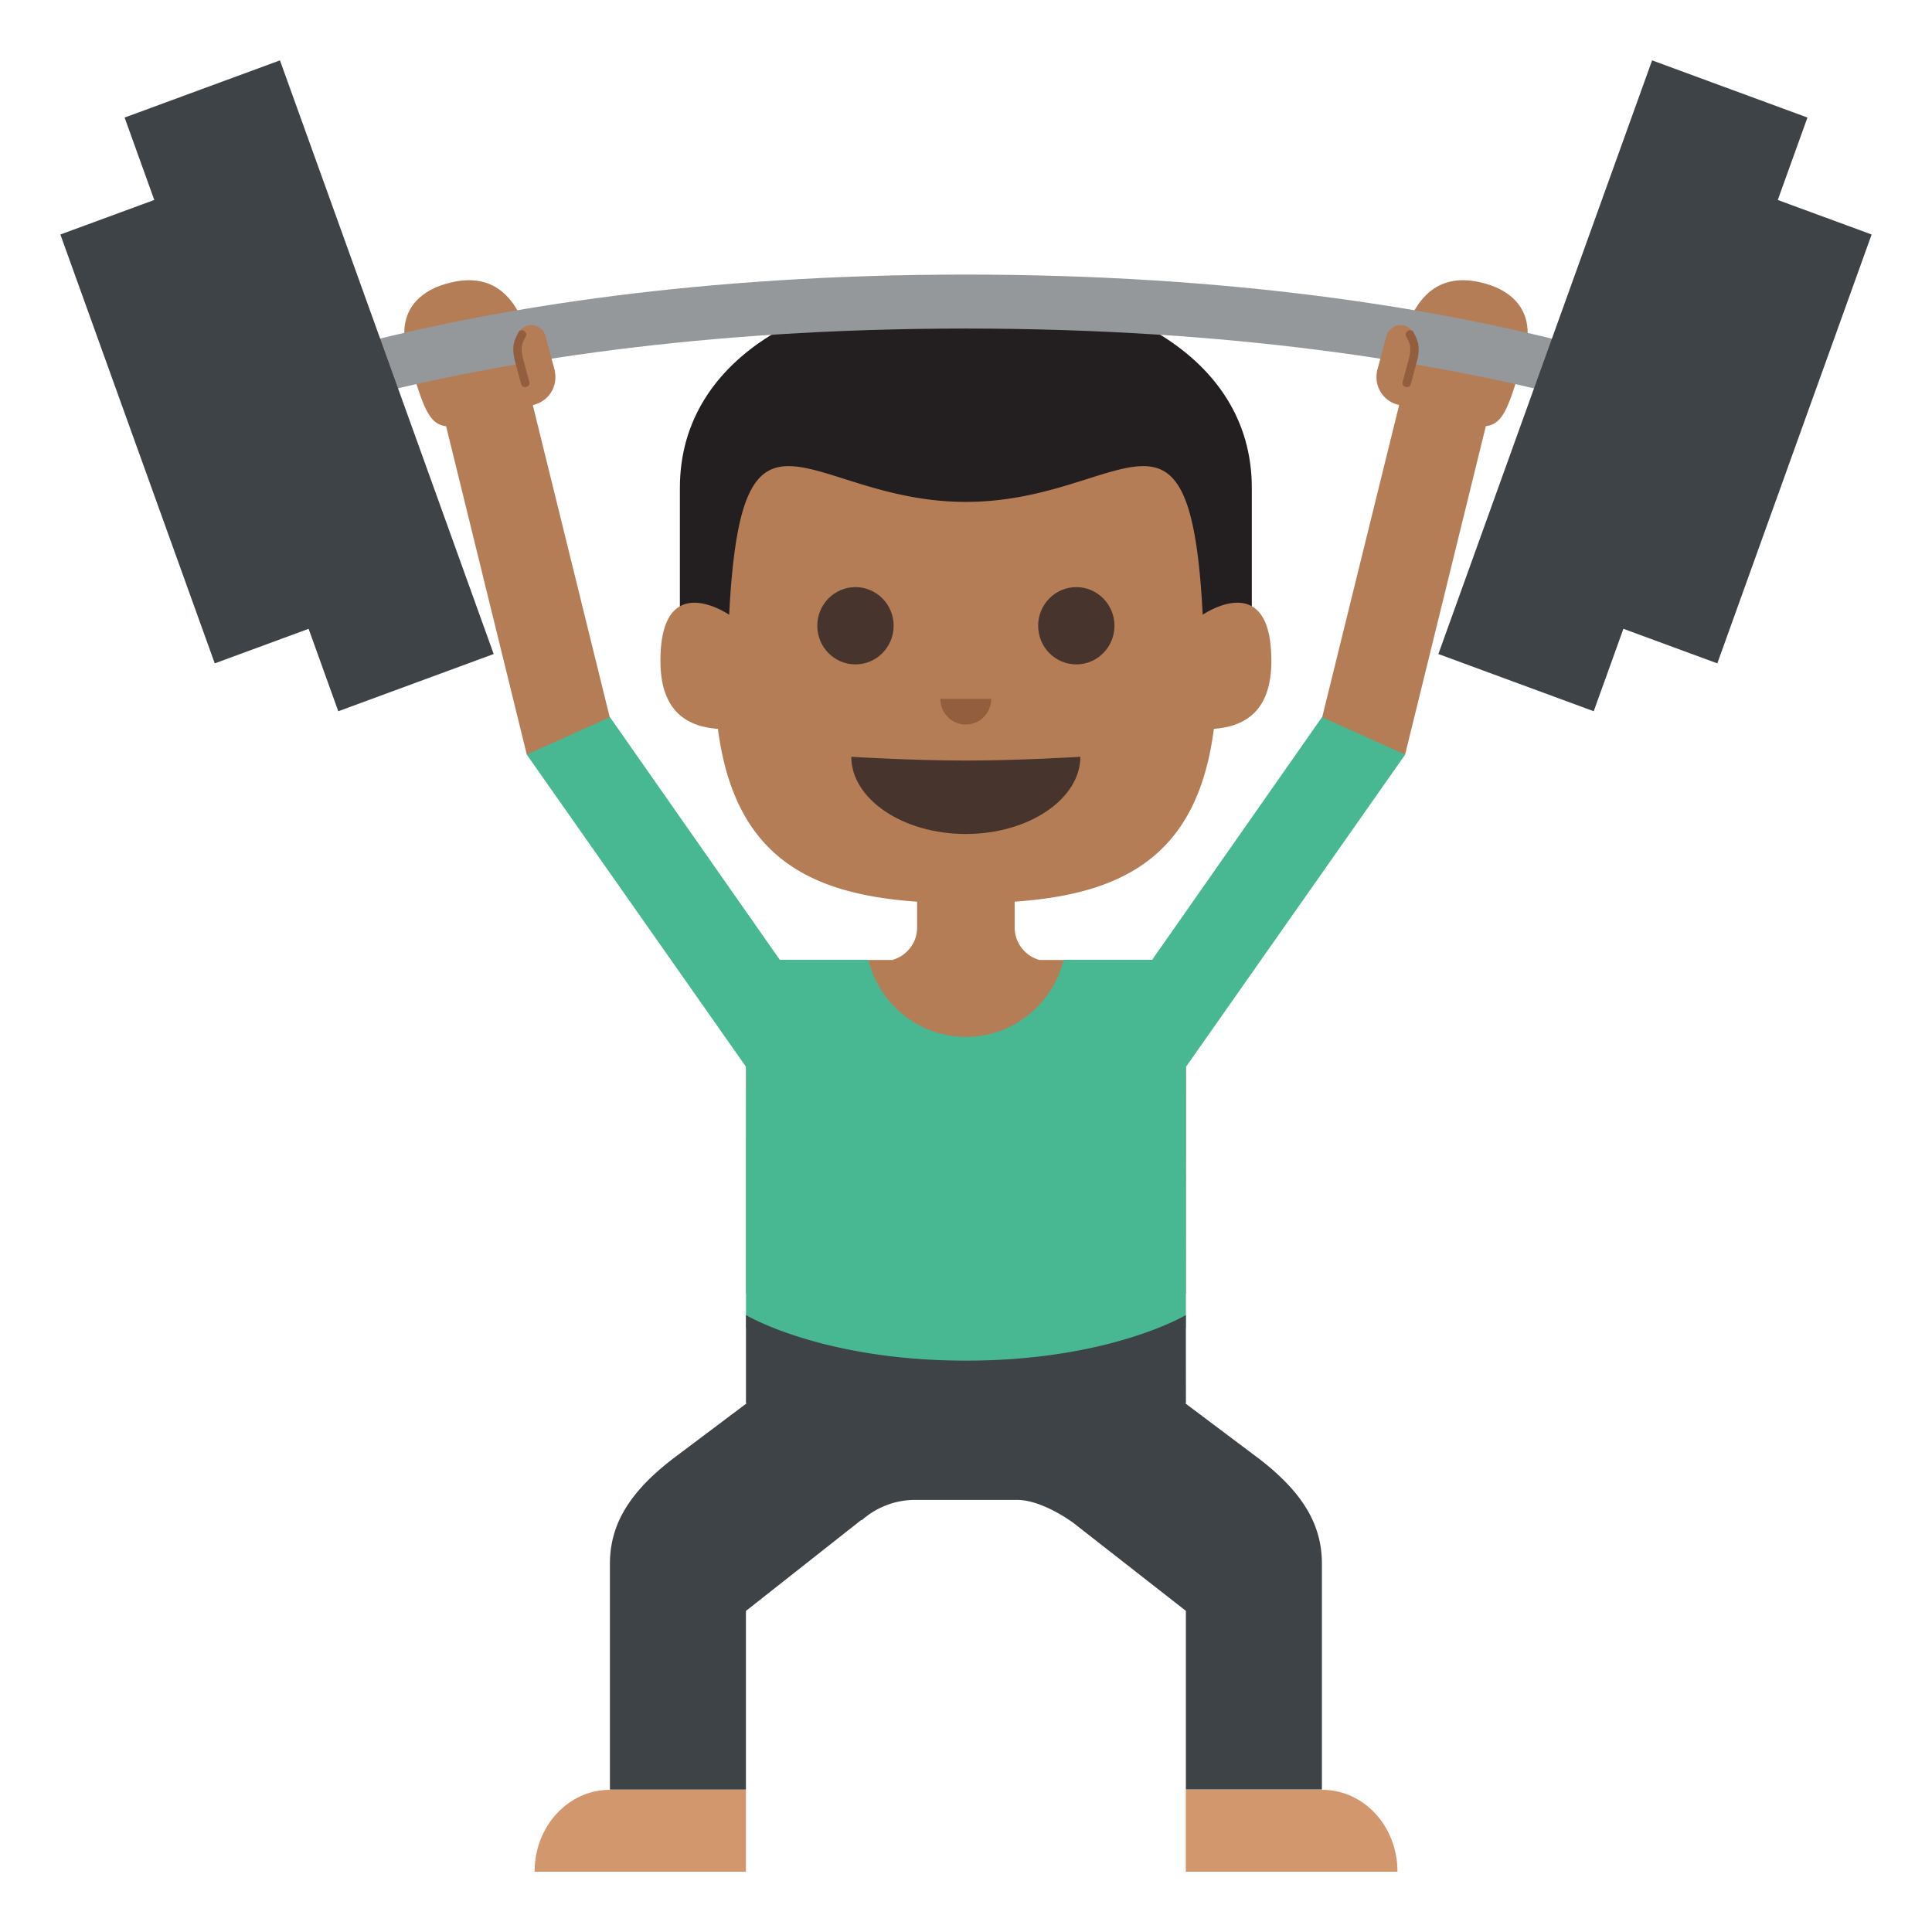 <svg xmlns="http://www.w3.org/2000/svg" viewBox="0 0 64 64"><path fill="#231f20" d="M22.522 16.16v6.91h18.946v-6.91c.001-8.935-18.946-8.935-18.946 0"/><g fill="#b47d56"><path d="M39.841 20.365c-.418-8.132-2.604-3.739-7.846-3.739-5.237 0-7.426-4.393-7.84 3.739 0 0-2.277-1.571-2.277 1.525 0 1.183.436 2.152 1.904 2.254.546 4.192 2.974 5.472 6.598 5.726v.856c0 .519-.35.938-.818 1.074h-4.846l-.004 11.05s2.515 1.408 7.288 1.408c4.767 0 7.284-1.408 7.284-1.408l.002-11.05h-4.854a1.12 1.12 0 0 1-.82-1.074v-.857c3.626-.254 6.06-1.533 6.599-5.726 1.471-.102 1.904-1.071 1.904-2.254-.001-3.096-2.274-1.525-2.274-1.525M49.23 9.403c-1.656-.486-2.326.599-2.652 1.482a.935.935 0 0 0-.744.666l-.197.677a.938.938 0 0 0 .63 1.167l.081.023-2.694 10.928 2.892.65 2.674-10.879c.598-.068.779-.683 1.275-2.381.526-1.809-.989-2.253-1.265-2.333M17.729 13.396a.937.937 0 0 0 .63-1.167l-.197-.677a.935.935 0 0 0-.744-.666c-.325-.884-.994-1.969-2.65-1.482-.275.08-1.791.523-1.264 2.334.494 1.698.678 2.313 1.274 2.381l2.673 10.879 2.892-.65L17.65 13.42l.079-.024"/></g><g fill="#47352d"><path d="M28.2 25.07c0 1.391 1.697 2.557 3.794 2.557 2.095 0 3.794-1.166 3.794-2.557 0 0-2.02.124-3.794.124S28.2 25.07 28.2 25.07"/><ellipse cx="35.654" cy="20.729" rx="1.264" ry="1.28"/><ellipse cx="28.338" cy="20.729" rx="1.265" ry="1.28"/></g><path fill="#935e3e" d="M31.15 23.15c0 .471.375.851.842.851.468 0 .843-.38.843-.851H31.15"/><path fill="#94989b" d="M5.484 15.376v-1.789s8.771-4.491 26.507-4.491c17.739 0 26.516 4.491 26.516 4.491v1.789s-8.776-4.492-26.516-4.492c-17.736 0-26.507 4.492-26.507 4.492"/><path fill="#b47d56" d="M46.868 11.4a.5.5 0 0 0-.344-.615.5.5 0 0 0-.604.367l-.304 1.16.948.247.304-1.159"/><path fill="#935e3e" d="M46.583 11.149c.076.14.13.242.133.395.008.144-.031.281-.067.421-.063.229-.122.456-.183.686-.048.175.223.246.269.07l.188-.703a1.58 1.58 0 0 0 .072-.496c-.008-.188-.083-.352-.171-.514-.084-.158-.326-.016-.241.141"/><path fill="#b47d56" d="M17.13 11.4a.5.5 0 0 1 .345-.615.5.5 0 0 1 .604.367l.304 1.16-.948.247-.305-1.159"/><path fill="#935e3e" d="M17.416 11.149c-.077.14-.13.242-.134.395-.008.144.031.281.067.421.063.229.123.456.184.686.048.175-.224.246-.27.07a182.72 182.72 0 0 1-.188-.703 1.58 1.58 0 0 1-.071-.496c.007-.188.082-.352.17-.514.085-.158.326-.016.242.141"/><path fill="#428bc1" d="M24.712 42.42v1.557-1.557"/><g fill="#3e4347"><path d="M56.888 21.975l-3.718-1.369L58.28 6.4 62 7.768z"/><path d="M52.794 23.561l-5.146-1.896L54.728 2l5.146 1.894zM7.114 21.975l3.719-1.369L5.719 6.4 2 7.768z"/><path d="M11.206 23.561l5.148-1.896L9.274 2 4.128 3.894z"/></g><path fill="#47b892" d="M46.548 24.997l-2.756-1.24-5.627 8.04h-2.932c-.362 1.465-1.672 2.553-3.233 2.553s-2.875-1.088-3.235-2.553h-2.932l-5.627-8.04-2.756 1.24 7.266 10.348-.004 8.632s2.515 1.408 7.288 1.408c4.767 0 7.284-1.408 7.284-1.408l.002-8.635 7.262-10.345"/><g fill="#d3976e"><path d="M20.2 59.29c-1.375 0-2.49 1.209-2.49 2.701v.012h7V59.29h-4.515M43.802 59.29c1.377 0 2.49 1.209 2.49 2.701v.012h-7.01V59.29h4.516"/></g><path fill="#f2b200" d="M24.712 41.898v1.67-1.67"/><path fill="#3e4347" d="M41.651 48.28l-2.391-1.796h.025l-.002-2.921s-2.518 1.51-7.284 1.51c-4.773 0-7.288-1.51-7.288-1.51v2.921h.026l-2.39 1.796c-1.531 1.161-2.143 2.248-2.143 3.532v7.47h4.506v-5.918l3.818-3.01h.025a2.657 2.657 0 0 1 1.751-.668h3.386c.865 0 1.891.78 1.891.78l3.703 2.896v5.918h4.506v-7.47c.002-1.283-.609-2.37-2.139-3.531"/></svg>